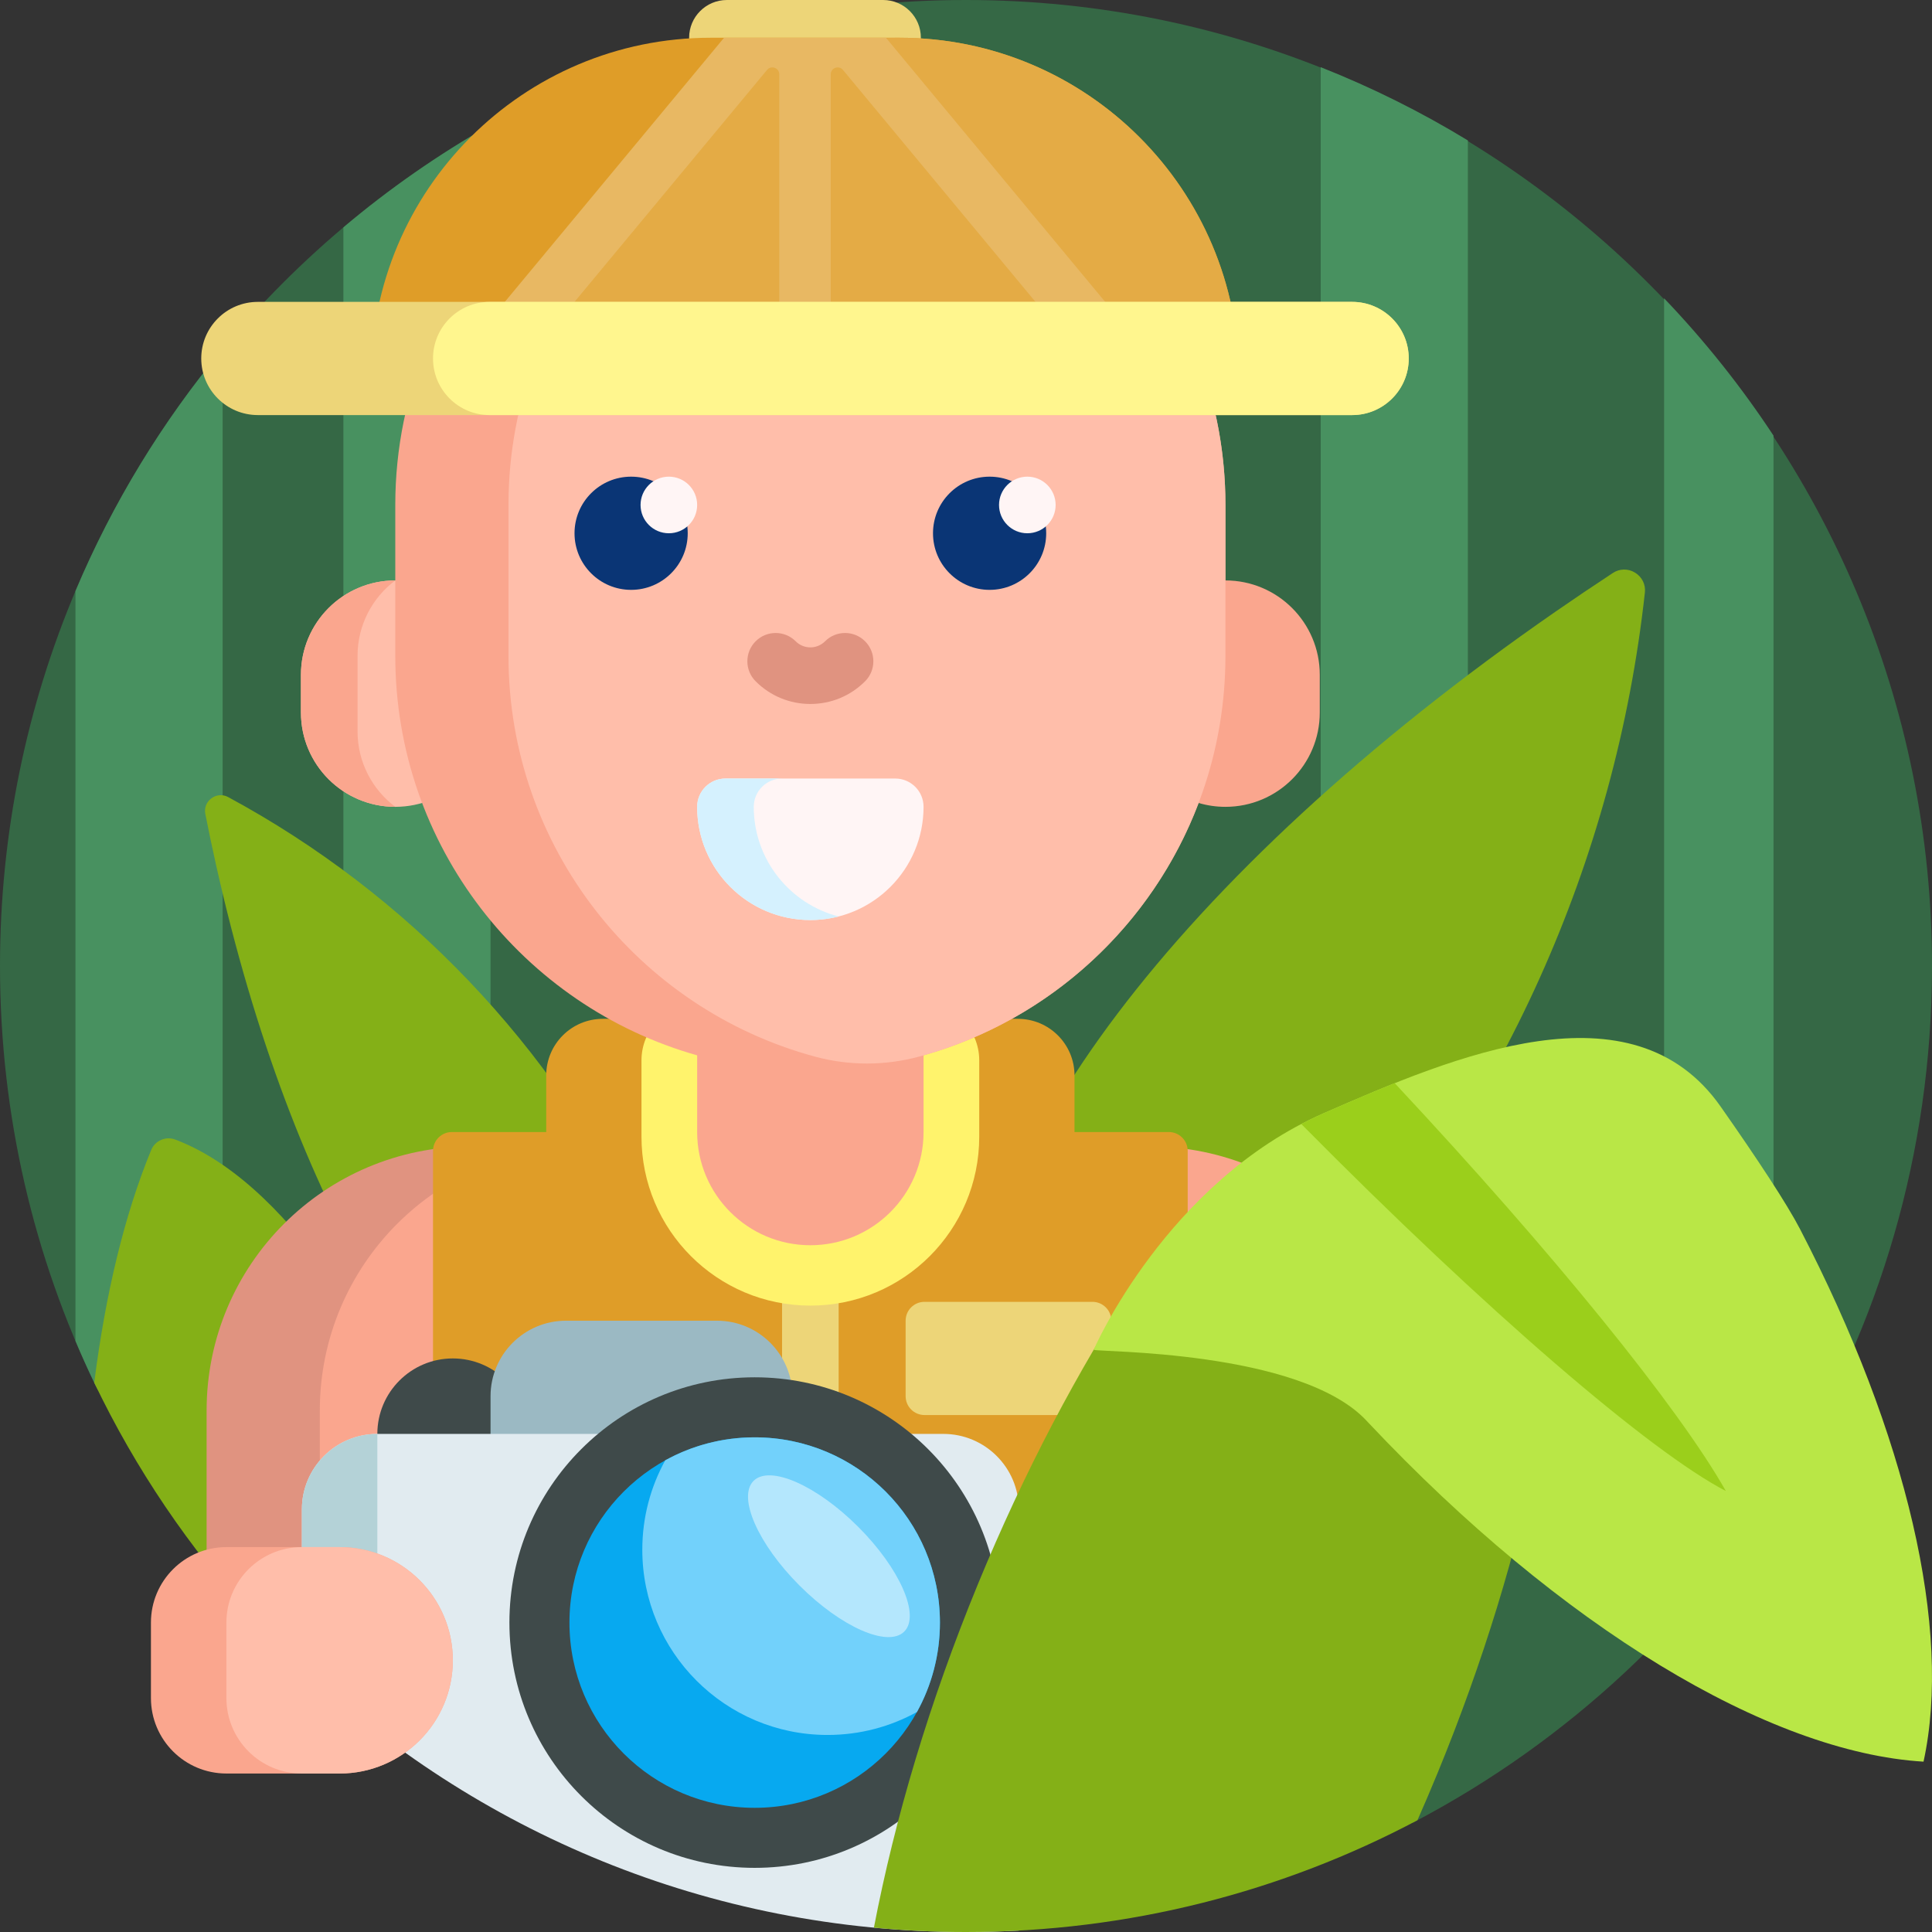 <svg id="Capa_1" enable-background="new 0 0 512 512" height="512" viewBox="0 0 512 512" width="512" xmlns="http://www.w3.org/2000/svg"><rect x="0" y="0" width="512" height="512" fill="#333333" stroke="none"/><g><path d="m512 256.496c-.186 98.202-55.665 183.427-136.963 226.204-3.381 1.779-7.557.524-9.451-2.794-44.08-77.22-127.202-129.272-222.483-129.272-36.679 0-71.556 7.714-103.098 21.608-5.616 2.474-12.191.086-14.851-5.444-16.122-33.528-25.154-71.108-25.154-110.798 0-141.385 114.615-256 255.999-256 141.231 0 256.268 115.265 256.001 256.496z" fill="#356845"/><path d="m470 115.449v281.103c-7.816 11.876-16.594 23.063-26.222 33.449h-2.778v-350.95c10.724 11.208 20.439 23.389 29 36.398zm-120 314.551h39v-392.783c-12.352-7.525-25.39-14.033-39-19.408zm-330-74.633c1.646 3.905 3.386 7.76 5.218 11.563 8.179 16.986 33.782 10.999 33.782-7.853v-266.571c-15.958 19.207-29.16 40.785-39 64.127zm71 74.633h39v-396.896c-13.856 7.849-26.907 16.953-39 27.157z" fill="#489160"/><path d="m67.147 428.833c-16.947-18.508-31.21-39.515-42.171-62.404 2.983-23.64 8.07-44.651 15.099-61.68 1.023-2.477 3.844-3.703 6.352-2.759 27.684 10.422 55.891 49.88 76.193 108.01 5.723 16.388-35.605 40.531-55.473 18.833zm85.941-36.745c7.972-17.725 13.678-40.262 16.912-65.888-23.437-48.943-61.969-89.281-109.567-114.982-1.401-.756-3.124-.616-4.399.337-.019.015-.039.029-.058.043-1.262.945-1.874 2.524-1.57 4.071.891 4.525 1.842 9.053 2.854 13.575 20.283 90.671 58.934 153.202 95.828 162.844zm107.417-31.69c25.671.948 56.106-3.272 89.096-12.057 48.28-53.041 78.514-120.288 86.316-191.358.23-2.094-.8-4.132-2.604-5.22-.027-.017-.055-.033-.082-.049-1.784-1.075-4.024-1.035-5.766.107-5.097 3.341-10.167 6.757-15.201 10.244-100.946 69.929-158.299 148.358-151.759 198.333z" fill="#84b017"/><path d="m231.45 373.82v4.414c0 77.731-92.672 118.279-149.627 65.38-9.763-9.068-18.817-18.888-27.07-29.369v-40.425c0-38.66 31.34-70 70-70h36.696c38.661 0 70.001 31.34 70.001 70z" fill="#e09380"/><path d="m374.754 373.82c0 67.092-57.209 120.01-124.084 114.621-67.512-5.441-141.142-19.839-165.916-42.147v-72.474c0-38.66 31.34-70 70-70h150c38.66 0 70 31.34 70 70z" fill="#faa68e"/><path d="m314.754 305v179.455c-18.866 4.431-38.536 6.774-58.754 6.774-52.206 0-100.762-15.627-141.246-42.459v-143.77c0-2.761 2.239-5 5-5h25v-15c0-8.284 6.716-15 15-15h110c8.284 0 15 6.716 15 15v15h25c2.761 0 5 2.239 5 5z" fill="#df9d28"/><path d="m217.254 410h-5c-2.761 0-5-2.239-5-5v-100c0-2.761 2.239-5 5-5h5c2.761 0 5 2.239 5 5v100c0 2.761-2.239 5-5 5zm77.254-40v-20c0-2.761-2.239-5-5-5h-44.508c-2.761 0-5 2.239-5 5v20c0 2.761 2.239 5 5 5h44.508c2.761 0 5-2.239 5-5z" fill="#edd578"/><path d="m214.754 346c-24.717 0-44.754-20.037-44.754-44.754v-20.246c0-8.284 6.716-15 15-15h59.508c8.284 0 15 6.716 15 15v20.246c0 24.717-20.037 44.754-44.754 44.754z" fill="#fff36c"/><path d="m104.754 213.82c-13.807 0-25-11.193-25-25v-10c0-13.807 11.193-25 25-25 13.807 0 25 11.193 25 25v10c0 13.807-11.193 25-25 25z" fill="#ffbeaa"/><path d="m94.754 173.82v20c0 8.178 3.927 15.439 9.998 20-13.806-.001-24.998-11.194-24.998-25v-10c0-13.806 11.192-24.999 24.998-25-6.071 4.561-9.998 11.822-9.998 20zm230-20v-20c0-60.751-49.249-110-110-110-60.751 0-110 49.249-110 110v40c0 50.351 33.83 92.8 80 105.859v20.321c0 16.569 13.432 30 30 30 16.569 0 30-13.431 30-30v-20.321c33.586-9.499 60.641-34.551 72.895-66.883 2.252.666 4.636 1.024 7.105 1.024 13.807 0 25-11.193 25-25v-10c0-13.807-11.193-25-25-25z" fill="#faa68e"/><path d="m324.754 133.82v40c0 50.792-34.425 93.543-81.216 106.195-9.023 2.44-18.545 2.44-27.568 0-46.791-12.652-81.216-55.403-81.216-106.195v-40c0-55.663 41.345-101.669 95-108.985 53.655 7.316 95 53.322 95 108.985z" fill="#ffbeaa"/><path d="m200.255 180.552c-2.929-2.93-2.929-7.678 0-10.607 2.929-2.928 7.678-2.928 10.606 0 1.042 1.042 2.424 1.616 3.893 1.616s2.851-.574 3.893-1.616c2.929-2.928 7.678-2.928 10.606 0 2.929 2.93 2.929 7.678 0 10.607-3.875 3.875-9.024 6.009-14.5 6.009s-10.623-2.134-14.498-6.009z" fill="#e09380"/><path d="m182.254 141.32c0 8.284-6.716 15-15 15s-15-6.716-15-15 6.716-15 15-15 15 6.716 15 15zm80-15c-8.284 0-15 6.716-15 15s6.716 15 15 15 15-6.716 15-15-6.716-15-15-15z" fill="#0a3575"/><path d="m184.754 133.82c0 4.142-3.358 7.5-7.5 7.5s-7.5-3.358-7.5-7.5 3.358-7.5 7.5-7.5 7.5 3.358 7.5 7.5zm87.5-7.5c-4.142 0-7.5 3.358-7.5 7.5s3.358 7.5 7.5 7.5 7.5-3.358 7.5-7.5-3.358-7.5-7.5-7.5z" fill="#fff5f5"/><path d="m214.754 243.82c-16.569 0-30-13.431-30-30 0-4.142 3.358-7.5 7.5-7.5h45c4.142 0 7.5 3.358 7.5 7.5 0 16.569-13.431 30-30 30z" fill="#fff5f5"/><path d="m222.254 242.875c-2.397.617-4.91.945-7.5.945-16.568 0-30-13.431-30-30 0-4.142 3.358-7.5 7.5-7.5h15c-4.142 0-7.5 3.358-7.5 7.5 0 13.979 9.561 25.725 22.5 29.055z" fill="#d5f1fe"/><path d="m234.042 20h-41.417c-5.523 0-10-4.477-10-10 0-5.523 4.477-10 10-10h41.417c5.523 0 10 4.477 10 10 0 5.523-4.478 10-10 10z" fill="#edd578"/><path d="m328.333 100h-230c0-49.706 40.294-90 90-90h50c49.706 0 90 40.294 90 90z" fill="#df9d28"/><path d="m328.333 100h-180c0-49.706 40.294-90 90-90 49.706 0 90 40.294 90 90z" fill="#e4ab45"/><path d="m300.667 89.375-10.075 10.112-67.201-80.957c-1.094-1.318-3.238-.544-3.238 1.169v74.058h-13.641v-74.059c0-1.713-2.143-2.487-3.238-1.169l-67.201 80.958-10.073-10.112 65.887-79.375h42.893z" fill="#e8b863"/><path d="m373.333 95c0 8.284-6.716 15-15 15h-290c-8.284 0-15-6.716-15-15 0-8.284 6.716-15 15-15h290c8.285 0 15 6.716 15 15z" fill="#edd578"/><path d="m373.333 95c0 8.284-6.716 15-15 15h-228.579c-8.284 0-15-6.716-15-15 0-8.284 6.716-15 15-15h228.579c8.285 0 15 6.716 15 15z" fill="#fff68e"/><path d="m120 416.585c-11.046 0-20-8.954-20-20v-16.585c0-11.046 8.954-20 20-20 11.046 0 20 8.954 20 20v16.585c0 11.045-8.954 20-20 20z" fill="#3f4a4a"/><path d="m190 416.585h-40c-11.046 0-20-8.954-20-20v-26.585c0-11.046 8.954-20 20-20h40c11.046 0 20 8.954 20 20v26.585c0 11.045-8.954 20-20 20z" fill="#9bb9c3"/><path d="m270 400v111.624c-4.635.25-9.303.376-14 .376-68.173 0-130.123-26.648-176-70.096v-41.904c0-11.046 8.954-20 20-20h150c11.046 0 20 8.954 20 20z" fill="#e1ebf0"/><path d="m100 380v78.993c-6.958-5.355-13.634-11.061-20-17.089v-41.904c0-11.046 8.954-20 20-20z" fill="#b4d2d7"/><path d="m265 430c0 35.898-29.102 65-65 65s-65-29.102-65-65 29.101-65 65-65 65 29.102 65 65z" fill="#3f4a4a"/><path d="m90 470h-30c-11.046 0-20-8.954-20-20v-20c0-11.046 8.954-20 20-20h30c16.569 0 30 13.431 30 30 0 16.569-13.431 30-30 30z" fill="#faa68e"/><path d="m90 470h-10c-11.046 0-20-8.954-20-20v-20c0-11.046 8.954-20 20-20h10c16.569 0 30 13.431 30 30 0 16.569-13.431 30-30 30z" fill="#ffbeaa"/><path d="m407.624 383.361c-5.616 27.625-14.494 56.947-26.677 86.571-1.728 4.203-3.5 8.354-5.311 12.451-35.706 18.909-76.42 29.617-119.636 29.617-8.232 0-16.373-.389-24.407-1.148 5.549-28.913 14.716-59.794 27.554-91.01 12.183-29.624 26.502-56.708 41.945-80.292 35.353-53.987 119.388-19.427 106.532 43.811z" fill="#84b017"/><path d="m350.833 295c34.586-15.14 81.733-35.145 105.17-1.726 9.748 13.9 17.568 25.788 21.026 32.448 28.383 54.656 40.336 106.21 32.728 141.135-41.002-2.453-96.146-35.717-146.962-89.662-.202-.214-.407-.433-.615-.656-17.61-18.899-71.871-18.178-72.338-18.837.04-.185 19.412-44.501 60.991-62.702z" fill="#b9e746"/><path d="m369.616 287.05c42.325 45.297 75.356 86.15 87.755 108.087-19.962-10.357-63.329-47.535-112.52-97.266 1.94-1.015 3.934-1.974 5.981-2.871 5.952-2.605 12.275-5.354 18.784-7.95z" fill="#9bcf1b"/><path d="m249.091 430c0 27.112-21.979 49.091-49.091 49.091s-49.091-21.979-49.091-49.091 21.979-49.091 49.091-49.091 49.091 21.979 49.091 49.091z" fill="#07a9f0"/><path d="m249.091 430c0 8.593-2.208 16.67-6.087 23.695-7.025 3.879-15.102 6.087-23.695 6.087-27.112 0-49.091-21.979-49.091-49.091 0-8.593 2.208-16.67 6.087-23.695 7.025-3.879 15.102-6.087 23.695-6.087 27.112 0 49.091 21.979 49.091 49.091z" fill="#72d1fb"/><path d="m227.445 404.638c11.027 11.027 16.484 23.449 12.189 27.745-4.296 4.296-16.718-1.161-27.745-12.189-11.027-11.027-16.484-23.449-12.189-27.745 4.296-4.295 16.718 1.162 27.745 12.189z" fill="#b4e7fd"/></g></svg>